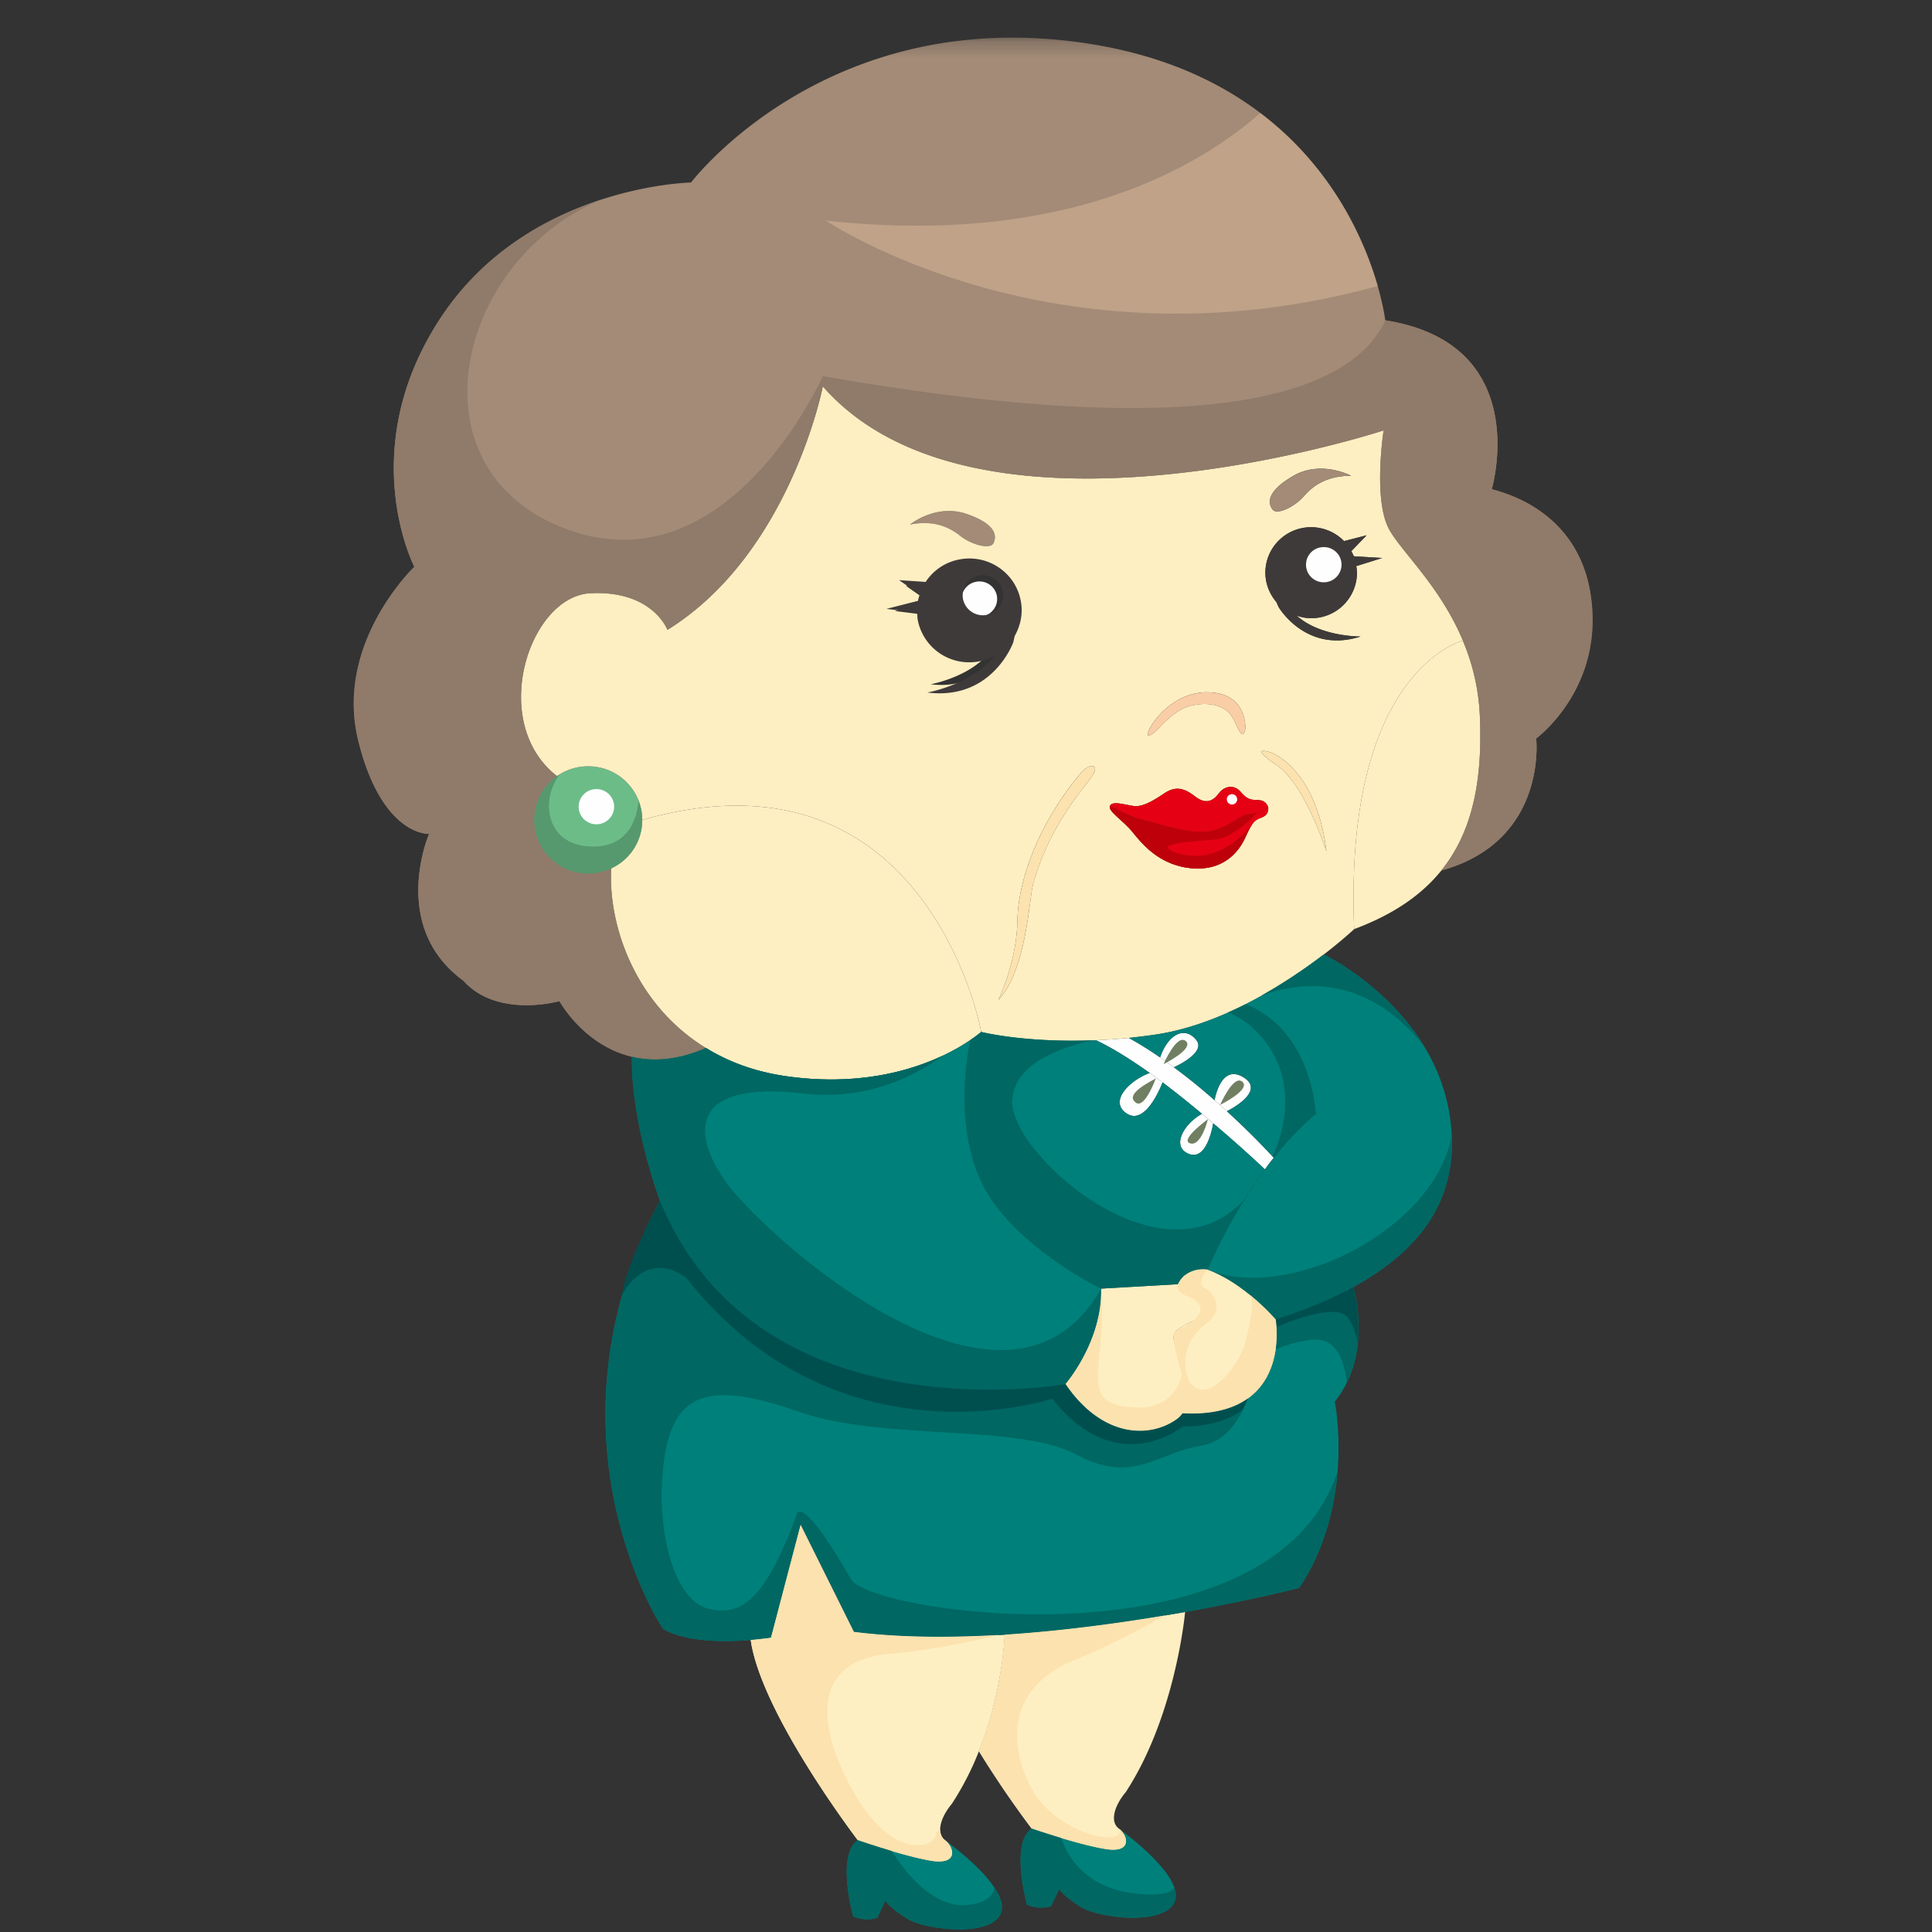 <svg width="120" height="120" viewBox="0 0 120 120" xmlns="http://www.w3.org/2000/svg" xmlns:xlink="http://www.w3.org/1999/xlink"><rect x="0" y="0" width="120" height="120" fill="#333333" stroke="none"/><defs><path id="a" d="M1.08 1.234h76.95v63.47H1.08z"/></defs><g fill="none" fill-rule="evenodd"><path d="M53.279 114.296c-1.355.919-.287 4.735-.287 4.735.861.361 1.5.077 1.5.077l.496-1.062s.222.428 1.357 1.126c1.149.711 5.35 1.203 5.846-.414.463-1.531-3.045-4.133-3.453-4.429.542.46.774 1.509-.892 1.247-1.71-.284-4.567-1.28-4.567-1.28m10.799-.721c-1.356.918-.288 4.734-.288 4.734.861.35 1.501.077 1.501.077l.496-1.062s.21.417 1.357 1.127c1.138.71 5.349 1.203 5.846-.426.462-1.52-3.044-4.123-3.453-4.419.541.461.773 1.51-.891 1.237-1.723-.284-4.568-1.268-4.568-1.268" fill="#00807A"/><path d="M71.413 66.643c-1.214.437-2.593 1.76-1.423 2.525 1.213.788 2.207-1.914 2.207-1.914l.022-.02c-.277-.197-.54-.395-.806-.59m3.242 2.536c-1.157.645-1.908 2.033-.837 2.481 1.059.45 1.456-1.4 1.534-1.89a8.644 8.644 0 0 0-.697-.59m-2.591-3.533l-.023.023c.3.196.584.403.872.621.187-.087 2.007-.93 1.391-1.693-.65-.832-1.688-.482-2.24 1.05m3.375 2.688c.276.23.53.46.77.689l.024-.022s2.45-1.202 1.005-2.088c-1.38-.852-1.766 1.247-1.8 1.421" fill="#FEFEFE"/><path d="M71.413 66.643c.267.196.53.394.806.591a63.515 63.515 0 0 1 2.436 1.947c.243.185.476.381.697.59 1.61 1.355 2.855 2.526 3.22 2.864.164-.24.354-.492.551-.732l-.077-.066s-1.127-1.247-2.835-2.81a15.59 15.59 0 0 0-.772-.69 35.452 35.452 0 0 0-2.526-2.044 15.202 15.202 0 0 0-.871-.623 22.25 22.25 0 0 0-1.93-1.203c-.718.065-1.402.12-2.042.142 1.027.482 2.186 1.213 3.343 2.034" fill="#FEFEFE"/><g transform="matrix(-1 0 0 1 100 1.102)"><mask id="b" fill="#fff"><use xlink:href="#a"/></mask><path d="M9.141 38.674v.012a13.463 13.463 0 0 0-1.06 4.712c-.165 3.926.431 7.13 2.395 9.567-6.619-1.825-5.89-8.2-5.89-8.2S.36 41.67 1.188 35.93c.827-5.74 6.156-6.56 6.156-6.66 0 0-2.66-9.02 6.616-10.475 0 0 1.656-14.4 18.112-17.134 16.457-2.734 25.006 8.573 25.006 8.573s10.104.174 15.531 8.376c5.426 8.2 1.654 15.494 1.654 15.494s4.963 4.734 3.496 10.75c-1.478 6.013-4.41 5.837-4.41 5.837s2.48 5.741-2.119 9.109c-2.12 2.374-5.98 1.28-5.98 1.28s-1.5 2.744-4.5 3.454c-1.256.307-2.79.242-4.588-.545 4.314-2.647 6.066-7.49 5.88-11.154.43.207.915.317 1.422.317 1.854 0 3.354-1.488 3.354-3.325 0-1.114-.552-2.11-1.413-2.722 4.291-3.346 1.733-11.175-2.084-11.36-3.862-.186-4.778 2.273-4.778 2.273-7.632-4.734-9.65-15.122-9.65-15.122-9.651 11.022-34.833 2.733-34.833 2.733s.64 4.1-.274 6.015c-.663 1.377-3.18 3.542-4.645 7.03" fill="#A38B77" mask="url(#b)"/></g><path d="M34.595 48.207a3.335 3.335 0 0 0-1.412 2.722c0 1.837 1.499 3.325 3.352 3.325.508 0 .994-.109 1.424-.317a3.298 3.298 0 0 0 1.93-3.008c0-1.836-1.5-3.333-3.354-3.333-.727 0-1.4.228-1.94.611" fill="#6CBC88"/><path d="M60.284 64.587c.441-.296.661-.492.661-.492s-.122-.667-.44-1.728C59.137 57.95 54.228 46.84 39.889 50.93a3.298 3.298 0 0 1-1.93 3.007c-.187 3.663 1.565 8.507 5.88 11.154h.01c1.358.841 2.977 1.454 4.864 1.738 6.111.908 10.082-1.215 11.571-2.242" fill="#FEEFC2"/><path d="M39.25 65.636c-.066 4.166 1.74 8.935 1.74 8.935 6.068 14.85 25.195 11.393 25.195 11.393s2.294-2.646 2.206-5.926c0 0-5.614-2.734-7.447-6.648-1.73-3.696-.782-8.279-.66-8.803-1.49 1.027-5.46 3.15-11.57 2.242-1.888-.284-3.507-.897-4.865-1.738h-.01c-1.8.785-3.333.852-4.589.545" fill="#00807A"/><path d="M62.412 101.535c4.028-.262 7.997-.842 11.196-1.41 4.203-.755 7.092-1.499 7.092-1.499 3.498-5.28 2.206-11.568 2.206-11.568 2.184-2.733 1.379-6.31 1.148-7.118-1.324.722-2.911 1.399-4.82 2.011 0 0 1.102 6.2-5.791 5.829-.088.141-.21.262-.365.371-1.654 1.181-4.598 1.181-6.893-2.187 0 0-19.127 3.456-25.195-11.393-7.719 14.761.19 26.603.19 26.603 1.467.854 3.95.81 5.448.69.751-.066 1.26-.143 1.26-.143l1.84-7.01 3.308 6.65c2.925.371 6.166.371 9.376.174" fill="#00807A"/><path d="M47.887 101.722s-.507.077-1.258.141c.649 4.583 6.649 12.433 6.649 12.433s2.86.996 4.568 1.28c1.665.261 1.433-.787.893-1.247-.034-.023-.044-.033-.044-.033-.561-.425-.286-1.41.43-2.263a18.285 18.285 0 0 0 1.678-3.26c1.378-3.454 1.577-6.67 1.608-7.237-3.208.196-6.45.196-9.375-.176l-3.308-6.648-1.841 7.01z" fill="#FEEFC2"/><path d="M56.522 32.581c1.533-.294 2.47.186 3.132.711.662.526 1.842.864 2.052.449.199-.405.243-1.16-1.653-1.816-1.91-.667-3.53.656-3.53.656" fill="#A38B77"/><path d="M60.625 36.135c-.596.11-.991.678-.882 1.268.111.601.695.985 1.29.875.596-.11.994-.678.883-1.28a1.1 1.1 0 0 0-1.291-.863" fill="#FEFEFE"/><path d="M60.284 64.587c-.122.525-1.07 5.107.661 8.803 1.831 3.914 7.446 6.648 7.446 6.648l4.775-.273c.464-1.094 1.844-.908 1.844-.908s1.27-3.138 3.563-6.221c-.366-.339-1.61-1.51-3.222-2.865-.076.491-.475 2.34-1.534 1.89-1.07-.448-.32-1.836.838-2.48a62.54 62.54 0 0 0-2.437-1.947l-.02.02s-.995 2.702-2.208 1.914c-1.17-.764.209-2.088 1.423-2.525-1.157-.82-2.317-1.552-3.344-2.033-4.376.185-7.124-.515-7.124-.515s-.22.196-.66.492" fill="#00807A"/><path d="M57.252 38.158c.01.132.01.263.03.393a2.847 2.847 0 0 0 3.334 2.254c.32-.055.595-.176.858-.317-1.202 1.574-3.67 2.012-3.67 2.012 3.55.447 4.676-2.735 4.676-2.735l.075-.338c.32-.569.464-1.236.332-1.914-.286-1.53-1.777-2.547-3.33-2.252a2.8 2.8 0 0 0-1.844 1.224l-1.444-.099 1.124.788a2.09 2.09 0 0 0-.098.339l-1.711.437 1.668.208zm6.903 16.817c.862-3.214 2.605-5.357 3.397-6.385.179-.242.31-.415.376-.536.32-.634-.32-.634-.828 0-2.482 2.963-3.86 6.474-3.905 9.109-.044 2.482-1.058 4.68-1.19 4.953 1.741-1.837 1.92-6.266 2.15-7.141zm6.166-3.323c.596.732 1.699 2.143 3.805 2.285 2.118.131 2.946-1.323 3.221-1.914.232-.514.42-.961.784-1.148.254-.12.674-.175.64-.711v-.01s-.089-.46-.64-.46c-.552 0-.74-.132-1.104-.546-.364-.406-.97-.361-1.334.141-.364.493-.828.679-1.468.175-.65-.502-1.201-.677-1.93-.175-.737.493-1.378.864-1.93.766-.342-.054-.75-.164-1.047-.164-.188 0-.32.044-.376.164-.142.328.784.874 1.38 1.597zm12.068 1.225c-.652-5.239-3.475-6.147-3.475-6.147-1.38-.404.23.69.23.69.818.481 1.546 1.597 2.097 2.69.64 1.269 1.059 2.514 1.148 2.767zm2.116-13.342c-.22 0-2.568-.033-3.971-1.3.288.1.585.163.906.163a2.835 2.835 0 0 0 2.845-2.832c0-.13-.023-.262-.043-.404l1.609-.504-1.764-.107a2.944 2.944 0 0 0-.155-.317l.95-.985-1.402.36a2.861 2.861 0 0 0-2.04-.863c-1.578 0-2.846 1.268-2.846 2.82 0 .7.264 1.334.683 1.827l.143.317s1.699 2.91 5.085 1.825zm-4.169-9.982c-1.742 1.005-1.564 1.738-1.29 2.099.276.361 1.38-.186 1.93-.82.553-.634 1.38-1.28 2.946-1.28 0 0-1.843-.995-3.586 0zM74.956 43c-2.572 0-4.039 2.822-3.588 2.68.355-.098.708-.59.961-.819.43-.394.872-.777 1.434-.964.749-.24 1.721-.273 2.394.22.363.274.496.646.694 1.038.166.34.375.754.496.12 0 0 .187-2.275-2.392-2.275zM60.051 31.925c-1.908-.667-3.53.655-3.53.655 1.534-.294 2.47.186 3.133.712.66.525 1.841.865 2.051.448.198-.404.244-1.16-1.654-1.815zM36.68 36.846c3.862-.186 4.778 2.275 4.778 2.275 7.632-4.736 9.65-15.123 9.65-15.123 9.651 11.022 34.833 2.734 34.833 2.734s-.64 4.1.274 6.014c.663 1.377 3.18 3.543 4.645 7.03v.012c-.54.153-5.957 2.022-6.707 13.274-.087 1.4-.11 2.941-.044 4.648 0 0-.705.667-1.885 1.574-1.202.92-2.901 2.099-4.865 3.094-1.731.876-3.673 1.608-5.658 1.891-.54.079-1.07.143-1.588.197-.719.066-1.403.12-2.042.143-4.377.186-7.126-.514-7.126-.514s-.12-.667-.44-1.728C59.137 57.95 54.229 46.84 39.89 50.929c0-1.837-1.501-3.333-3.354-3.333-.728 0-1.4.228-1.94.61-4.292-3.344-1.734-11.174 2.083-11.36zm24.123 71.928l.01.01a62.143 62.143 0 0 0 3.265 4.79s2.846.984 4.568 1.269c1.664.274 1.432-.776.89-1.236-.032-.022-.043-.033-.043-.033-.57-.427-.285-1.41.43-2.263 2.88-4.406 3.598-10.257 3.686-11.187-3.2.569-7.169 1.149-11.197 1.411a24.249 24.249 0 0 1-1.609 7.24" fill="#FEEFC2"/><path d="M63.195 57.163c-.044 2.482-1.058 4.68-1.19 4.952 1.741-1.836 1.92-6.265 2.15-7.139.862-3.215 2.605-5.358 3.397-6.386.179-.242.31-.415.376-.536.32-.634-.32-.634-.828 0-2.482 2.963-3.86 6.474-3.905 9.109" fill="#FCE2AE"/><path d="M68.391 80.038c.088 3.28-2.206 5.926-2.206 5.926 2.294 3.368 5.24 3.368 6.894 2.187.154-.109.276-.23.364-.372.981-1.322-.474-3.728-.552-4.647-.088-.995 2.118-.908 2.118-2.187 0-1.267-1.842-1.18-1.842-1.18l-4.776.273z" fill="#FEEFC2"/><path d="M68.942 50.055c-.141.328.784.874 1.379 1.597.596.732 1.698 2.143 3.805 2.285 2.117.131 2.946-1.323 3.222-1.914.23-.514.42-.961.782-1.148.255-.12.674-.175.641-.711 0 0-.32.306-1.38.438-.507.141-1.234.874-2.338 1.05-1.103.185-3.12-.503-4.048-.723-.915-.229-2.063-.874-2.063-.874" fill="#E50113"/><path d="M69.318 49.89c-.187 0-.321.045-.376.165 0 0 1.148.646 2.063.874.928.22 2.945.908 4.048.723 1.104-.176 1.831-.909 2.338-1.051 1.06-.13 1.38-.437 1.38-.437v-.01s-.088-.459-.64-.459-.74-.133-1.104-.547c-.363-.405-.97-.361-1.334.142-.365.492-.827.678-1.467.174-.651-.502-1.203-.677-1.932-.174-.736.492-1.377.864-1.929.765-.341-.054-.75-.164-1.047-.164" fill="#E50113"/><path d="M71.7 64.27c-.54.078-1.07.142-1.588.197.652.36 1.301.765 1.93 1.204l.022-.023c.552-1.531 1.589-1.88 2.24-1.05.616.766-1.203 1.607-1.391 1.695a35.772 35.772 0 0 1 2.526 2.044c.034-.174.42-2.274 1.8-1.421 1.443.886-1.006 2.09-1.006 2.09l-.023.02a46.477 46.477 0 0 1 2.837 2.811l.076.065c.772-.973 1.632-1.903 2.593-2.711 0 0-.187-5.15-4.358-6.813-1.731.876-3.672 1.608-5.658 1.892" fill="#00807A"/><path d="M74.955 43.002c-2.572 0-4.038 2.82-3.586 2.68.354-.1.706-.592.96-.82.43-.395.871-.777 1.433-.963.75-.24 1.721-.273 2.394.218.365.275.496.646.695 1.039.165.34.374.755.497.121 0 0 .186-2.275-2.393-2.275" fill="#F9CDA5"/><path d="M75.01 80.945c0 1.28-2.206 1.192-2.118 2.188.076.918 1.533 3.324.552 4.647 6.893.371 5.79-5.828 5.79-5.828s-1.931-2.274-4.225-3.095c0 0-1.38-.186-1.842.907 0 0 1.842-.086 1.842 1.18" fill="#FEEFC2"/><path d="M78.572 72.636c-2.294 3.082-3.563 6.22-3.563 6.22 2.294.822 4.226 3.095 4.226 3.095 1.908-.612 3.496-1.29 4.82-2.01 4.71-2.582 5.977-5.687 6.119-8.465.266-7.96-7.333-11.886-7.951-12.192-1.202.918-2.9 2.1-4.864 3.094 4.17 1.663 4.358 6.812 4.358 6.812-.961.81-1.822 1.74-2.593 2.712a10.22 10.22 0 0 0-.552.734" fill="#00807A"/><path d="M78.914 46.73c-1.38-.404.23.689.23.689.818.482 1.546 1.598 2.097 2.69.64 1.27 1.059 2.515 1.148 2.768-.652-5.238-3.475-6.147-3.475-6.147" fill="#FCE2AE"/><path d="M80.337 29.553c-1.742 1.005-1.566 1.738-1.291 2.099.276.361 1.378-.186 1.93-.82.553-.634 1.38-1.28 2.945-1.28 0 0-1.841-.995-3.584 0" fill="#A38B77"/><path d="M81.12 35.075c0-.613.486-1.094 1.103-1.094.606 0 1.102.481 1.102 1.094 0 .6-.496 1.094-1.102 1.094a1.096 1.096 0 0 1-1.104-1.094m-2.524.492c0 .699.264 1.333.683 1.826l.143.317s1.698 2.909 5.084 1.826c-.22 0-2.568-.033-3.97-1.302.287.1.584.165.905.165a2.836 2.836 0 0 0 2.844-2.832c0-.132-.021-.262-.043-.405l1.61-.503-1.764-.109c-.044-.11-.1-.218-.154-.317l.948-.984-1.4.36a2.86 2.86 0 0 0-2.04-.864 2.834 2.834 0 0 0-2.846 2.822" fill="#3F3A3A"/><path d="M82.223 33.981c-.617 0-1.104.481-1.104 1.094 0 .601.487 1.093 1.104 1.093a1.1 1.1 0 0 0 1.102-1.093c0-.613-.496-1.094-1.102-1.094" fill="#FEFEFE"/><path d="M84.153 53.062c-.088 1.4-.11 2.94-.045 4.647 2.438-.908 4.191-2.122 5.417-3.641 1.963-2.44 2.56-5.643 2.394-9.567a13.492 13.492 0 0 0-1.06-4.713c-.54.153-5.957 2.022-6.706 13.274" fill="#FEEFC2"/><path d="M68.942 50.055s1.148.645 2.063.874c.928.22 2.945.908 4.048.723 1.104-.176 1.831-.909 2.338-1.05.286-.036.514-.084.701-.135-.69.74-1.698 1.61-2.719 1.689-1.791.136-3.447.272-2.621.682.703.348 2.898.98 5.062-1.68-.177.227-.316.528-.466.865-.276.591-1.105 2.045-3.222 1.914-2.107-.142-3.209-1.553-3.805-2.285-.595-.723-1.52-1.269-1.379-1.597" fill="#BE000A"/><path d="M76.2 49.65a.32.32 0 0 0 .321.319.32.32 0 0 0 .323-.32.32.32 0 0 0-.323-.318.32.32 0 0 0-.322.318" fill="#FEFEFE"/><path d="M25.737 35.206s-3.772-7.293 1.655-15.495c2.75-4.156 6.7-6.246 9.928-7.302-9.034 3.8-11.992 16.724-2.208 20.429 10.112 3.827 15.994-9.477 15.994-9.477 25.727 4.506 33.124.46 34.945-3.462 9.262 1.46 6.606 10.474 6.606 10.474 0 .097 5.328.918 6.156 6.66.827 5.74-3.398 8.834-3.398 8.834s.728 6.375-5.89 8.2c1.964-2.439 2.559-5.642 2.393-9.567a13.436 13.436 0 0 0-1.06-4.713v-.01c-1.465-3.488-3.982-5.654-4.643-7.032-.916-1.913-.275-6.014-.275-6.014s-25.182 8.29-34.834-2.733c0 0-2.017 10.388-9.65 15.123 0 0-.916-2.461-4.777-2.275-3.816.187-6.376 8.016-2.084 11.36a3.335 3.335 0 0 0-1.412 2.724c0 1.836 1.5 3.324 3.354 3.324.505 0 .992-.11 1.422-.317-.188 3.664 1.564 8.506 5.879 11.154-1.798.786-3.331.851-4.589.546-3-.711-4.5-3.456-4.5-3.456s-3.86 1.094-5.979-1.279c-4.6-3.368-2.117-9.108-2.117-9.108s-2.935.175-4.412-5.839c-1.467-6.015 3.496-10.749 3.496-10.749" fill="#907A69"/><path d="M51.291 13.701c14.945 1.632 23.257-3.395 26.984-6.68 4.616 3.496 6.535 8.096 7.295 10.747C65.488 23.296 51.29 13.7 51.29 13.7" fill="#BFA288"/><path d="M60.284 64.587c.441-.296.661-.492.661-.492s2.707.688 7.025.517c-2.14.41-5.1 1.52-5.1 3.853 0 3.264 9.353 11.632 14.453 6-1.501 2.382-2.313 4.392-2.313 4.392s-1.38-.186-1.844.908l-4.775.273s-5.615-2.734-7.446-6.648c-1.731-3.696-.783-8.278-.66-8.803m18.028-.222c-.652-.75-1.348-1.214-2.046-1.477.372-.164.738-.33 1.092-.51 4.169 1.663 4.358 6.812 4.358 6.812-.961.81-1.823 1.74-2.593 2.712l-.078-.064-.004-.004c.854-1.873 1.487-4.927-.729-7.47m.041-2.529a33.455 33.455 0 0 0 3.869-2.551c.414.206 3.979 2.055 6.195 5.66-3.598-4.472-7.666-3.99-10.064-3.109" fill="#006763"/><path d="M90.152 70.574c.011.299.033.592.023.902-.143 2.778-1.41 5.883-6.12 8.465-1.324.721-2.912 1.398-4.82 2.01 0 0-1.932-2.273-4.226-3.094 5.03 2.068 14.098-2.494 15.143-8.283M43.838 65.09h.011c1.357.842 2.978 1.455 4.864 1.739 4.491.667 7.822-.303 9.866-1.271-1.906 1.386-4.859 2.807-8.667 2.36-6.987-.82-7.078 2.37-4.78 5.56 2.298 3.187 17.38 16.948 23.26 6.56.087 3.28-2.207 5.926-2.207 5.926S47.058 89.42 40.99 74.571c0 0-1.807-4.769-1.742-8.935 1.258.307 2.79.242 4.589-.545" fill="#006763"/><path d="M81.348 83.226c-.964.15-1.63.37-2.12.594.149-1.036.006-1.868.006-1.868 1.909-.613 3.497-1.29 4.82-2.012.198.696.817 3.44-.402 5.933-.15-1.395-.68-2.898-2.304-2.647M40.99 74.57c6.069 14.85 25.194 11.394 25.194 11.394 2.295 3.37 5.24 3.37 6.895 2.187.154-.108.275-.23.364-.372 1.91.104 3.192-.307 4.067-.942-.474 1.272-1.337 2.704-2.873 2.95-2.85.456-4.229 2.46-7.814.546-3.583-1.913-11.949-.818-17.188-2.64-5.238-1.824-7.718-1.46-8.364 2.824-.643 4.283.55 8.838 2.666 9.385 2.114.546 3.584-.547 5.514-5.741 0 0 .093-1.822 3.401 3.92 1.19 2.188 26.158 5.689 30.22-6.674-.17 2.148-.76 4.788-2.372 7.22 0 0-2.89.743-7.091 1.497-3.2.569-7.169 1.148-11.196 1.411-3.21.197-6.453.197-9.377-.174l-3.308-6.65-1.841 7.011s-.507.077-1.258.142c-1.5.12-3.982.164-5.45-.689 0 0-7.909-11.842-.188-26.604" fill="#006763"/><path d="M83.737 81.86c-.633-.907-3.26.056-4.457.558a4.7 4.7 0 0 0-.046-.466c1.909-.613 3.497-1.29 4.82-2.012.134.466.441 1.849.274 3.457-.118-.601-.326-1.156-.59-1.536M40.99 74.57c6.069 14.85 25.194 11.394 25.194 11.394 2.295 3.37 5.24 3.37 6.895 2.187.154-.108.275-.23.364-.372 1.91.104 3.192-.307 4.067-.942a8.528 8.528 0 0 1-.31.711c-.713.54-1.881 1.055-3.758 1.055 0 0-4.044 3.373-8.089-1.732 0 0-13.274 4.467-22.717-7.488-2.58-1.89-4.008 1.065-4.008 1.065.346-2.188 2.363-5.877 2.363-5.877" fill="#004F4F"/><path d="M73.705 87.217c-.003.018-.012.037-.016.054.004-.017.013-.036.016-.054m.072-.646l-.001.113v-.113m-5.385-6.533c.395 4.92-1.635 7.243 2.156 7.381 1.841.066 2.581-.961 2.867-2.037-.126-.444-.477-1.588-.506-2.166-.003-.026-.014-.06-.017-.083-.04-.438.37-.666.836-.893a1.776 1.776 0 0 0-.39.345c.547-.373 1.407-.863 1.187-1.454-.301-.797-1.448-.456-1.357-1.367 0 0 .04-.086.122-.203.097-.15.206-.28.334-.374.005.004.006.008.012.011.292-.23.73-.425 1.374-.342 0 0-.762.863-.187 1.136.574.274 1.242 1.368.184 2.142-1.058.774-1.735 1.974-1.178 3.596 1.098 1.79 3.054-.985 3.408-1.997.16-.457.823-2.963.357-3.34a14.06 14.06 0 0 1 1.641 1.559s1.102 6.2-5.791 5.827c-.088.143-.21.264-.364.373-1.654 1.18-4.6 1.18-6.894-2.188 0 0 2.294-2.645 2.206-5.927m-20.504 21.685l1.841-7.01 3.308 6.648c2.804.358 5.902.365 8.982.194-1.821.442-4.313.957-6.775 1.173-4.688.41-4.688 4.237-2.207 8.611 2.482 4.374 5.24 3.417 5.102 2.46 0 0 .106-.044.264-.116.011.252.1.468.293.614 0 0 .01.01.044.033.54.46.772 1.508-.893 1.247-1.709-.284-4.568-1.28-4.568-1.28s-6-7.85-6.649-12.433c.75-.064 1.258-.141 1.258-.141m14.525-.187c3.53-.23 7.018-.704 9.98-1.2-1.604.888-3.706 1.982-5.706 2.802-3.998 1.64-4.135 5.057-2.619 7.928 1.516 2.87 5.841 3.718 5.47 2.542.542.46.772 1.509-.89 1.236-1.723-.284-4.568-1.268-4.568-1.268s-1.622-2.111-3.266-4.79l-.01-.01c1.377-3.456 1.577-6.671 1.609-7.24" fill="#FCE2AE"/><path d="M64.078 113.575s.816.28 1.834.586c.387 1.14 1.522 3.173 4.774 3.465 1.389.125 2.057-.043 2.249-.382.094.277.129.543.055.78-.497 1.63-4.708 1.138-5.846.427-1.147-.71-1.357-1.127-1.357-1.127l-.496 1.062s-.64.273-1.5-.077c0 0-1.069-3.816.287-4.734m-10.799.721s.967.336 2.11.674c.68 1.097 2.534 3.663 4.817 3.34 1.063-.15 1.523-.566 1.542-1.088.37.547.579 1.088.443 1.536-.496 1.617-4.697 1.125-5.846.414-1.135-.698-1.357-1.126-1.357-1.126l-.495 1.062s-.64.284-1.501-.077c0 0-1.068-3.816.287-4.735" fill="#006763"/><path d="M72.27 66.096s.828-1.914 1.38-1.435c.551.479-1.38 1.435-1.38 1.435m3.516 2.529s.828-1.914 1.379-1.436c.553.48-1.379 1.436-1.379 1.436m-.758.889s-.413 1.709-1.102 1.503c-.69-.205 1.102-1.503 1.102-1.503m-3.24-2.529s-.688 1.913-1.241 1.502c-.552-.409.206-.956 1.241-1.502" fill="#707F62"/><path d="M34.595 48.207c.055-.038.117-.068.173-.104-1.181 1.518-.91 4.243 1.723 4.462 2.699.222 3.105-2.01 3.164-2.84.145.376.234.778.234 1.204a3.298 3.298 0 0 1-1.93 3.008c-.43.208-.916.317-1.424.317-1.853 0-3.352-1.488-3.352-3.325 0-1.114.55-2.11 1.412-2.722" fill="#56996E"/><path d="M35.94 50.104c0 .605.493 1.094 1.102 1.094.61 0 1.104-.49 1.104-1.094 0-.604-.493-1.093-1.104-1.093-.609 0-1.102.489-1.102 1.093" fill="#FEFEFE"/><path d="M59.811 37.194a1.249 1.249 0 0 1 1.008-1.449 1.256 1.256 0 0 1 1.473.986 1.251 1.251 0 0 1-1.006 1.462 1.26 1.26 0 0 1-1.475-1zm-4.75.624l1.905.239c.011.15.011.299.036.448a3.25 3.25 0 0 0 3.806 2.574c.364-.063.68-.2.982-.362-1.373 1.797-4.195 2.297-4.195 2.297 4.055.512 5.342-3.122 5.342-3.122l.087-.387c.365-.65.53-1.412.378-2.185-.325-1.75-2.029-2.91-3.803-2.573a3.196 3.196 0 0 0-2.105 1.397l-1.65-.111 1.285.9c-.05.124-.09.26-.113.387l-1.955.498z" fill="#3F3A3A"/></g></svg>